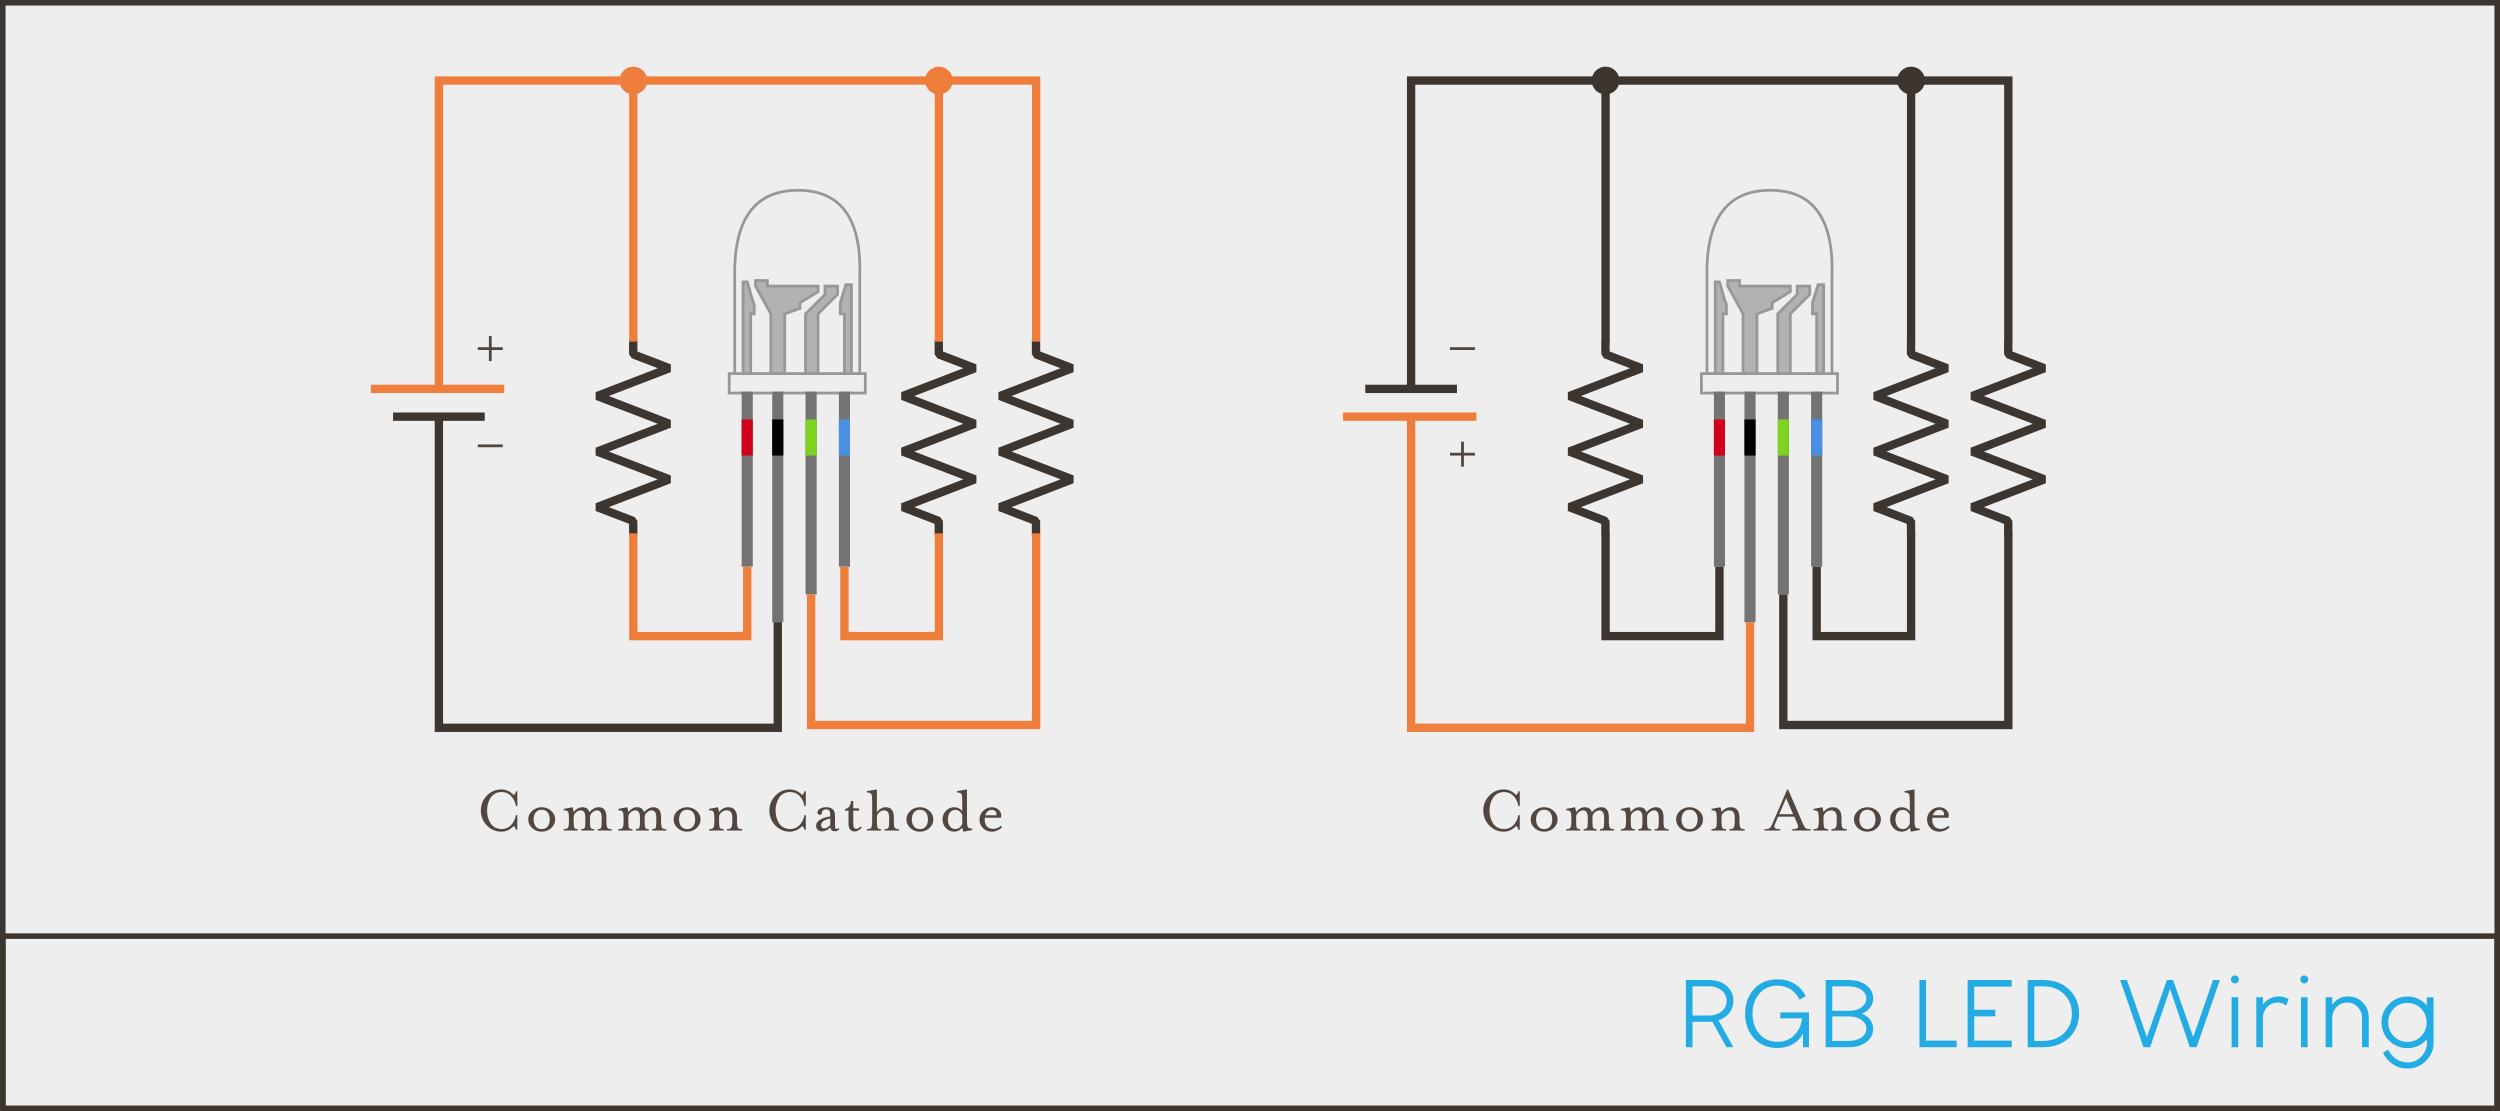 <?xml version="1.0" encoding="UTF-8"?>
<svg width="900px" height="400px" viewBox="0 0 900 400" version="1.1" xmlns="http://www.w3.org/2000/svg" xmlns:xlink="http://www.w3.org/1999/xlink">
    <rect x="0" y="0" width="900" height="400" fill="#808080" stroke="none"/>
    <!-- Generator: Sketch 52.5 (67469) - http://www.bohemiancoding.com/sketch -->
    <title>RGB_LED_Wiring</title>
    <desc>Created with Sketch.</desc>
    <g id="RGB_LED_Wiring" stroke="none" stroke-width="1" fill="none" fill-rule="evenodd">
        <rect id="Rectangle" stroke="#3D3530" stroke-width="2" fill="#EEEEEE" x="1" y="1" width="898" height="428"></rect>
        <g id="Common_Anode" transform="translate(485, 24)">
            <g id="RGB-LED" transform="translate(127, 44)">
                <path d="M2.5,67 L2.5,32.424 C1.961,11.141 9.556,0.5 25.287,0.5 C41.018,0.5 48.422,11.141 47.5,32.424 L47.5,67 L2.5,67 Z" id="Path" stroke="#979797" fill="#EEEEEE"></path>
                <g id="Internals" transform="translate(5, 33)" fill="#B2B2B2" stroke="#979797">
                    <path d="M0.5,34 L0.5,0.5 C1.167,0.5 1.667,0.5 2,0.5 C3.109,3.984 3.911,7.617 4.5,8.5 C4.5,9.5 4.5,10.667 4.5,12 L3.25,12 L3.25,34 L0.5,34 Z" id="Path-2"></path>
                    <polygon id="Path-3" points="10.5 34 10.5 12 5 2 5 -1.0658141e-14 9.25 -1.0658141e-14 9.25 2 27.5 2 27.5 4 21 8 21 10 15.5 12 15.5 34"></polygon>
                    <polygon id="Path-4" points="23 34 23 12 30 5 30 2 34.5 2 34.5 5 27.5 12 27.5 34"></polygon>
                    <polygon id="Path-5" points="39.5 34 39.5 1.5 37.5 1.5 35.5 8 35.5 12 37 12 37 34"></polygon>
                </g>
                <rect id="Rectangle" stroke="#979797" fill="#EEEEEE" x="0.5" y="66.5" width="49" height="7"></rect>
                <g id="R-Leg" transform="translate(5, 73)">
                    <rect id="Rectangle" fill="#737373" x="0" y="0" width="4" height="63"></rect>
                    <rect id="Rectangle-Copy-4" fill="#D0021B" x="0" y="10" width="4" height="13"></rect>
                </g>
                <g id="CMN-Leg" transform="translate(16, 73)">
                    <rect id="Rectangle-Copy" fill="#737373" x="0" y="0" width="4" height="83"></rect>
                    <rect id="Rectangle-Copy-5" fill="#000000" x="0" y="10" width="4" height="13"></rect>
                </g>
                <g id="G-Leg" transform="translate(28, 73)">
                    <rect id="Rectangle-Copy-2" fill="#737373" x="0" y="0" width="4" height="73"></rect>
                    <rect id="Rectangle-Copy-6" fill="#7ED321" x="0" y="10" width="4" height="13"></rect>
                </g>
                <g id="B-Leg" transform="translate(40, 73)">
                    <rect id="Rectangle-Copy-3" fill="#737373" x="0" y="0" width="4" height="63"></rect>
                    <rect id="Rectangle-Copy-7" fill="#4A90E2" x="0" y="10" width="4" height="13"></rect>
                </g>
            </g>
            <path d="M62.116,274.736 L61.636,274.736 C61.508,274.112 61.236,273.656 60.82,273.368 C59.508,274.728 58.02,275.408 56.356,275.408 C54.324,275.408 52.588,274.664 51.148,273.176 C49.708,271.688 48.988,269.896 48.988,267.8 C48.988,265.704 49.708,263.912 51.148,262.424 C52.588,260.936 54.324,260.192 56.356,260.192 C58.052,260.192 59.54,260.872 60.82,262.232 C61.252,261.896 61.524,261.44 61.636,260.864 L62.116,260.864 L62.116,266.144 L61.636,266.144 C61.3,264.56 60.68,263.328 59.776,262.448 C58.872,261.568 57.764,261.128 56.452,261.128 C55.54,261.128 54.732,261.332 54.028,261.74 C53.324,262.148 52.776,262.688 52.384,263.36 C51.992,264.032 51.7,264.744 51.508,265.496 C51.316,266.248 51.22,267.016 51.22,267.8 C51.22,268.584 51.316,269.352 51.508,270.104 C51.7,270.856 51.992,271.564 52.384,272.228 C52.776,272.892 53.324,273.428 54.028,273.836 C54.732,274.244 55.54,274.448 56.452,274.448 C57.764,274.448 58.872,274.004 59.776,273.116 C60.68,272.228 61.3,271.008 61.636,269.456 L62.116,269.456 L62.116,274.736 Z M74.3,267.896 C75.26,268.744 75.74,269.776 75.74,270.992 C75.74,272.208 75.264,273.248 74.312,274.112 C73.36,274.976 72.22,275.408 70.892,275.408 C69.564,275.408 68.424,274.976 67.472,274.112 C66.52,273.248 66.044,272.208 66.044,270.992 C66.044,269.776 66.52,268.74 67.472,267.884 C68.424,267.028 69.564,266.6 70.892,266.6 C72.22,266.6 73.356,267.032 74.3,267.896 Z M73.052,273.512 C73.548,272.856 73.796,272.016 73.796,270.992 C73.796,269.968 73.548,269.132 73.052,268.484 C72.556,267.836 71.836,267.512 70.892,267.512 C69.948,267.512 69.228,267.84 68.732,268.496 C68.236,269.152 67.988,269.984 67.988,270.992 C67.988,272 68.236,272.832 68.732,273.488 C69.228,274.144 69.948,274.472 70.892,274.472 C71.836,274.472 72.556,274.152 73.052,273.512 Z M88.284,270.128 L88.284,271.688 C88.284,272.952 88.368,273.736 88.536,274.04 C88.704,274.344 89.124,274.496 89.796,274.496 L89.796,275 L85.092,275 L85.092,274.496 C85.764,274.496 86.184,274.344 86.352,274.04 C86.52,273.736 86.604,272.952 86.604,271.688 L86.604,270.296 C86.604,268.584 86.028,267.728 84.876,267.728 C84.38,267.728 83.844,267.96 83.268,268.424 C82.692,268.888 82.404,269.456 82.404,270.128 L82.404,271.688 C82.404,272.936 82.488,273.716 82.656,274.028 C82.824,274.34 83.236,274.496 83.892,274.496 L83.892,275 L78.804,275 L78.804,274.496 C79.604,274.496 80.12,274.328 80.352,273.992 C80.584,273.656 80.7,272.888 80.7,271.688 L80.7,270.488 C80.7,269.304 80.584,268.544 80.352,268.208 C80.12,267.872 79.604,267.704 78.804,267.704 L78.804,267.2 L81.996,266.6 C82.14,266.904 82.276,267.48 82.404,268.328 C83.316,267.176 84.356,266.6 85.524,266.6 C86.852,266.6 87.7,267.2 88.068,268.4 C88.388,267.952 88.864,267.54 89.496,267.164 C90.128,266.788 90.772,266.6 91.428,266.6 C93.268,266.6 94.188,267.792 94.188,270.176 L94.188,271.688 C94.188,272.888 94.304,273.656 94.536,273.992 C94.768,274.328 95.284,274.496 96.084,274.496 L96.084,275 L90.996,275 L90.996,274.496 C91.668,274.496 92.084,274.344 92.244,274.04 C92.404,273.736 92.484,272.952 92.484,271.688 L92.484,270.296 C92.484,268.584 91.916,267.728 90.78,267.728 C90.284,267.728 89.744,267.96 89.16,268.424 C88.576,268.888 88.284,269.456 88.284,270.128 Z M107.956,270.128 L107.956,271.688 C107.956,272.952 108.04,273.736 108.208,274.04 C108.376,274.344 108.796,274.496 109.468,274.496 L109.468,275 L104.764,275 L104.764,274.496 C105.436,274.496 105.856,274.344 106.024,274.04 C106.192,273.736 106.276,272.952 106.276,271.688 L106.276,270.296 C106.276,268.584 105.7,267.728 104.548,267.728 C104.052,267.728 103.516,267.96 102.94,268.424 C102.364,268.888 102.076,269.456 102.076,270.128 L102.076,271.688 C102.076,272.936 102.16,273.716 102.328,274.028 C102.496,274.34 102.908,274.496 103.564,274.496 L103.564,275 L98.476,275 L98.476,274.496 C99.276,274.496 99.792,274.328 100.024,273.992 C100.256,273.656 100.372,272.888 100.372,271.688 L100.372,270.488 C100.372,269.304 100.256,268.544 100.024,268.208 C99.792,267.872 99.276,267.704 98.476,267.704 L98.476,267.2 L101.668,266.6 C101.812,266.904 101.948,267.48 102.076,268.328 C102.988,267.176 104.028,266.6 105.196,266.6 C106.524,266.6 107.372,267.2 107.74,268.4 C108.06,267.952 108.536,267.54 109.168,267.164 C109.8,266.788 110.444,266.6 111.1,266.6 C112.94,266.6 113.86,267.792 113.86,270.176 L113.86,271.688 C113.86,272.888 113.976,273.656 114.208,273.992 C114.44,274.328 114.956,274.496 115.756,274.496 L115.756,275 L110.668,275 L110.668,274.496 C111.34,274.496 111.756,274.344 111.916,274.04 C112.076,273.736 112.156,272.952 112.156,271.688 L112.156,270.296 C112.156,268.584 111.588,267.728 110.452,267.728 C109.956,267.728 109.416,267.96 108.832,268.424 C108.248,268.888 107.956,269.456 107.956,270.128 Z M126.644,267.896 C127.604,268.744 128.084,269.776 128.084,270.992 C128.084,272.208 127.608,273.248 126.656,274.112 C125.704,274.976 124.564,275.408 123.236,275.408 C121.908,275.408 120.768,274.976 119.816,274.112 C118.864,273.248 118.388,272.208 118.388,270.992 C118.388,269.776 118.864,268.74 119.816,267.884 C120.768,267.028 121.908,266.6 123.236,266.6 C124.564,266.6 125.7,267.032 126.644,267.896 Z M125.396,273.512 C125.892,272.856 126.14,272.016 126.14,270.992 C126.14,269.968 125.892,269.132 125.396,268.484 C124.9,267.836 124.18,267.512 123.236,267.512 C122.292,267.512 121.572,267.84 121.076,268.496 C120.58,269.152 120.332,269.984 120.332,270.992 C120.332,272 120.58,272.832 121.076,273.488 C121.572,274.144 122.292,274.472 123.236,274.472 C124.18,274.472 124.9,274.152 125.396,273.512 Z M134.748,268.328 C135.66,267.176 136.772,266.6 138.084,266.6 C139.124,266.6 139.904,266.928 140.424,267.584 C140.944,268.24 141.204,269.104 141.204,270.176 L141.204,271.688 C141.204,272.888 141.32,273.656 141.552,273.992 C141.784,274.328 142.3,274.496 143.1,274.496 L143.1,275 L137.604,275 L137.604,274.496 C138.388,274.496 138.9,274.324 139.14,273.98 C139.38,273.636 139.5,272.872 139.5,271.688 L139.5,270.296 C139.5,268.584 138.836,267.728 137.508,267.728 C136.82,267.728 136.188,267.968 135.612,268.448 C135.036,268.928 134.748,269.488 134.748,270.128 L134.748,271.688 C134.748,272.92 134.844,273.696 135.036,274.016 C135.228,274.336 135.692,274.496 136.428,274.496 L136.428,275 L131.148,275 L131.148,274.496 C131.948,274.496 132.464,274.328 132.696,273.992 C132.928,273.656 133.044,272.888 133.044,271.688 L133.044,270.488 C133.044,269.304 132.928,268.544 132.696,268.208 C132.464,267.872 131.948,267.704 131.148,267.704 L131.148,267.2 L134.34,266.6 C134.484,266.904 134.62,267.48 134.748,268.328 Z M155.132,270.008 L153.98,272.672 C153.676,273.328 153.664,273.796 153.944,274.076 C154.224,274.356 154.86,274.496 155.852,274.496 L155.852,275 L150.236,275 L150.236,274.496 C150.748,274.496 151.144,274.476 151.424,274.436 C151.704,274.396 151.952,274.268 152.168,274.052 C152.384,273.836 152.536,273.64 152.624,273.464 C152.712,273.288 152.876,272.936 153.116,272.408 L158.396,260.192 L158.708,260.192 L164.012,272.408 C164.252,272.936 164.416,273.288 164.504,273.464 C164.592,273.64 164.744,273.836 164.96,274.052 C165.176,274.268 165.42,274.396 165.692,274.436 C165.964,274.476 166.356,274.496 166.868,274.496 L166.868,275 L160.22,275 L160.22,274.496 C161.212,274.496 161.844,274.356 162.116,274.076 C162.388,273.796 162.38,273.328 162.092,272.672 L160.94,270.008 L155.132,270.008 Z M160.532,269.12 L158.012,263.336 L155.516,269.12 L160.532,269.12 Z M171.468,268.328 C172.38,267.176 173.492,266.6 174.804,266.6 C175.844,266.6 176.624,266.928 177.144,267.584 C177.664,268.24 177.924,269.104 177.924,270.176 L177.924,271.688 C177.924,272.888 178.04,273.656 178.272,273.992 C178.504,274.328 179.02,274.496 179.82,274.496 L179.82,275 L174.324,275 L174.324,274.496 C175.108,274.496 175.62,274.324 175.86,273.98 C176.1,273.636 176.22,272.872 176.22,271.688 L176.22,270.296 C176.22,268.584 175.556,267.728 174.228,267.728 C173.54,267.728 172.908,267.968 172.332,268.448 C171.756,268.928 171.468,269.488 171.468,270.128 L171.468,271.688 C171.468,272.92 171.564,273.696 171.756,274.016 C171.948,274.336 172.412,274.496 173.148,274.496 L173.148,275 L167.868,275 L167.868,274.496 C168.668,274.496 169.184,274.328 169.416,273.992 C169.648,273.656 169.764,272.888 169.764,271.688 L169.764,270.488 C169.764,269.304 169.648,268.544 169.416,268.208 C169.184,267.872 168.668,267.704 167.868,267.704 L167.868,267.2 L171.06,266.6 C171.204,266.904 171.34,267.48 171.468,268.328 Z M190.684,267.896 C191.644,268.744 192.124,269.776 192.124,270.992 C192.124,272.208 191.648,273.248 190.696,274.112 C189.744,274.976 188.604,275.408 187.276,275.408 C185.948,275.408 184.808,274.976 183.856,274.112 C182.904,273.248 182.428,272.208 182.428,270.992 C182.428,269.776 182.904,268.74 183.856,267.884 C184.808,267.028 185.948,266.6 187.276,266.6 C188.604,266.6 189.74,267.032 190.684,267.896 Z M189.436,273.512 C189.932,272.856 190.18,272.016 190.18,270.992 C190.18,269.968 189.932,269.132 189.436,268.484 C188.94,267.836 188.22,267.512 187.276,267.512 C186.332,267.512 185.612,267.84 185.116,268.496 C184.62,269.152 184.372,269.984 184.372,270.992 C184.372,272 184.62,272.832 185.116,273.488 C185.612,274.144 186.332,274.472 187.276,274.472 C188.22,274.472 188.94,274.152 189.436,273.512 Z M202.532,272.552 L202.532,269.456 C202.308,268.88 201.98,268.42 201.548,268.076 C201.116,267.732 200.636,267.56 200.108,267.56 C199.212,267.56 198.532,267.88 198.068,268.52 C197.604,269.16 197.372,269.984 197.372,270.992 C197.372,272.016 197.604,272.848 198.068,273.488 C198.532,274.128 199.212,274.448 200.108,274.448 C200.636,274.448 201.116,274.276 201.548,273.932 C201.98,273.588 202.308,273.128 202.532,272.552 Z M202.532,268.016 L202.532,264.104 C202.532,262.904 202.416,262.136 202.184,261.8 C201.952,261.464 201.436,261.296 200.636,261.296 L200.636,260.792 L204.236,260.192 L204.236,271.496 C204.236,272.696 204.352,273.464 204.584,273.8 C204.816,274.136 205.332,274.304 206.132,274.304 L206.132,274.808 L202.94,275.408 C202.828,275.168 202.7,274.68 202.556,273.944 C201.772,274.92 200.788,275.408 199.604,275.408 C198.468,275.408 197.488,274.976 196.664,274.112 C195.84,273.248 195.428,272.208 195.428,270.992 C195.428,269.776 195.84,268.74 196.664,267.884 C197.488,267.028 198.468,266.6 199.604,266.6 C200.788,266.6 201.764,267.072 202.532,268.016 Z M210.804,269.504 L214.788,269.504 C214.948,269.056 214.88,268.62 214.584,268.196 C214.288,267.772 213.78,267.56 213.06,267.56 C212.548,267.56 212.088,267.736 211.68,268.088 C211.272,268.44 210.98,268.912 210.804,269.504 Z M210.66,270.392 C210.516,271.576 210.704,272.54 211.224,273.284 C211.744,274.028 212.596,274.4 213.78,274.4 C214.18,274.4 214.636,274.296 215.148,274.088 C215.66,273.88 216.084,273.616 216.42,273.296 L216.852,273.824 C216.42,274.288 215.868,274.668 215.196,274.964 C214.524,275.26 213.852,275.408 213.18,275.408 C211.884,275.408 210.82,274.98 209.988,274.124 C209.156,273.268 208.74,272.224 208.74,270.992 C208.74,269.76 209.192,268.72 210.096,267.872 C211,267.024 212.028,266.6 213.18,266.6 C214.268,266.6 215.156,266.98 215.844,267.74 C216.532,268.5 216.732,269.384 216.444,270.392 L210.66,270.392 Z" id="Common-Anode-Copy" fill="#524740"></path>
            <g id="Circuit">
                <polyline id="Path-6" stroke="#EF7D3B" stroke-width="3" points="23 127 23 238 145 238 145 200"></polyline>
                <polyline id="Resistor-Copy-3" stroke="#3D3530" stroke-width="3" stroke-linejoin="bevel" transform="translate(202.965, 133.563) rotate(-270) translate(-202.965, -133.563) " points="167.965 133.563 172.965 133.563 177.965 120.563 187.965 146.563 197.965 120.563 207.965 146.563 217.965 120.563 227.965 146.563 232.965 133.563 237.965 133.563"></polyline>
                <polyline id="Resistor-Copy-4" stroke="#3D3530" stroke-width="3" stroke-linejoin="bevel" transform="translate(92.965, 133.563) rotate(-270) translate(-92.965, -133.563) " points="57.965 133.563 62.965 133.563 67.965 120.563 77.965 146.563 87.965 120.563 97.965 146.563 107.965 120.563 117.965 146.563 122.965 133.563 127.965 133.563"></polyline>
                <polyline id="Resistor-Copy-5" stroke="#3D3530" stroke-width="3" stroke-linejoin="bevel" transform="translate(237.965, 133.563) rotate(-270) translate(-237.965, -133.563) " points="202.965 133.563 207.965 133.563 212.965 120.563 222.965 146.563 232.965 120.563 242.965 146.563 252.965 120.563 262.965 146.563 267.965 133.563 272.965 133.563"></polyline>
                <polyline id="Path-7" stroke="#3D3530" stroke-width="3" points="23 115.231 23 5 238 5 238 99"></polyline>
                <path d="M93,99 L93,6" id="Path-8" stroke="#3D3530" stroke-width="3"></path>
                <path d="M203,99 L203,6" id="Path-9" stroke="#3D3530" stroke-width="3"></path>
                <polyline id="Path-10" stroke="#3D3530" stroke-width="3" points="203 168 203 205 169 205 169 180"></polyline>
                <polyline id="Path-11" stroke="#3D3530" stroke-width="3" points="238 168 238 237 157 237 157 190"></polyline>
                <polyline id="Path-12" stroke="#3D3530" stroke-width="3" points="93 168 93 205 134 205 134 180"></polyline>
                <circle id="Oval-2-Copy-4" fill="#3D3530" cx="93" cy="5" r="5"></circle>
                <circle id="Oval-2-Copy-5" fill="#3D3530" cx="203" cy="5" r="5"></circle>
                <g id="Voltage-Source" transform="translate(0, 101)">
                    <path d="M8,15 L38,15" id="Line-Copy-3" stroke="#3D3530" stroke-width="3" stroke-linecap="square"></path>
                    <path d="M0,25 L45,25" id="Line-Copy" stroke="#EF7D3B" stroke-width="3" stroke-linecap="square"></path>
                    <rect id="Combined-Shape" fill="#524740" x="37" y="0" width="9" height="1"></rect>
                    <path d="M41,38 L41,34 L42,34 L42,38 L46,38 L46,39 L42,39 L42,43 L41,43 L41,39 L37,39 L37,38 L41,38 Z" id="Combined-Shape" fill="#524740"></path>
                </g>
            </g>
        </g>
        <g id="Common_Cathode" transform="translate(135, 24)">
            <g id="RGB-LED" transform="translate(127, 44)">
                <path d="M2.5,67 L2.5,32.424 C1.961,11.141 9.556,0.5 25.287,0.5 C41.018,0.5 48.422,11.141 47.5,32.424 L47.5,67 L2.5,67 Z" id="Path" stroke="#979797" fill="#EEEEEE"></path>
                <g id="Internals" transform="translate(5, 33)" fill="#B2B2B2" stroke="#979797">
                    <path d="M0.5,34 L0.5,0.5 C1.167,0.5 1.667,0.5 2,0.5 C3.109,3.984 3.911,7.617 4.5,8.5 C4.5,9.5 4.5,10.667 4.5,12 L3.25,12 L3.25,34 L0.5,34 Z" id="Path-2"></path>
                    <polygon id="Path-3" points="10.5 34 10.5 12 5 2 5 -1.0658141e-14 9.25 -1.0658141e-14 9.25 2 27.5 2 27.5 4 21 8 21 10 15.5 12 15.5 34"></polygon>
                    <polygon id="Path-4" points="23 34 23 12 30 5 30 2 34.5 2 34.5 5 27.5 12 27.5 34"></polygon>
                    <polygon id="Path-5" points="39.5 34 39.5 1.5 37.5 1.5 35.5 8 35.5 12 37 12 37 34"></polygon>
                </g>
                <rect id="Rectangle" stroke="#979797" fill="#EEEEEE" x="0.5" y="66.5" width="49" height="7"></rect>
                <g id="R-Leg" transform="translate(5, 73)">
                    <rect id="Rectangle" fill="#737373" x="0" y="0" width="4" height="63"></rect>
                    <rect id="Rectangle-Copy-4" fill="#D0021B" x="0" y="10" width="4" height="13"></rect>
                </g>
                <g id="CMN-Leg" transform="translate(16, 73)">
                    <rect id="Rectangle-Copy" fill="#737373" x="0" y="0" width="4" height="83"></rect>
                    <rect id="Rectangle-Copy-5" fill="#000000" x="0" y="10" width="4" height="13"></rect>
                </g>
                <g id="G-Leg" transform="translate(28, 73)">
                    <rect id="Rectangle-Copy-2" fill="#737373" x="0" y="0" width="4" height="73"></rect>
                    <rect id="Rectangle-Copy-6" fill="#7ED321" x="0" y="10" width="4" height="13"></rect>
                </g>
                <g id="B-Leg" transform="translate(40, 73)">
                    <rect id="Rectangle-Copy-3" fill="#737373" x="0" y="0" width="4" height="63"></rect>
                    <rect id="Rectangle-Copy-7" fill="#4A90E2" x="0" y="10" width="4" height="13"></rect>
                </g>
            </g>
            <path d="M51.236,274.736 L50.756,274.736 C50.628,274.112 50.356,273.656 49.94,273.368 C48.628,274.728 47.14,275.408 45.476,275.408 C43.444,275.408 41.708,274.664 40.268,273.176 C38.828,271.688 38.108,269.896 38.108,267.8 C38.108,265.704 38.828,263.912 40.268,262.424 C41.708,260.936 43.444,260.192 45.476,260.192 C47.172,260.192 48.66,260.872 49.94,262.232 C50.372,261.896 50.644,261.44 50.756,260.864 L51.236,260.864 L51.236,266.144 L50.756,266.144 C50.42,264.56 49.8,263.328 48.896,262.448 C47.992,261.568 46.884,261.128 45.572,261.128 C44.66,261.128 43.852,261.332 43.148,261.74 C42.444,262.148 41.896,262.688 41.504,263.36 C41.112,264.032 40.82,264.744 40.628,265.496 C40.436,266.248 40.34,267.016 40.34,267.8 C40.34,268.584 40.436,269.352 40.628,270.104 C40.82,270.856 41.112,271.564 41.504,272.228 C41.896,272.892 42.444,273.428 43.148,273.836 C43.852,274.244 44.66,274.448 45.572,274.448 C46.884,274.448 47.992,274.004 48.896,273.116 C49.8,272.228 50.42,271.008 50.756,269.456 L51.236,269.456 L51.236,274.736 Z M63.42,267.896 C64.38,268.744 64.86,269.776 64.86,270.992 C64.86,272.208 64.384,273.248 63.432,274.112 C62.48,274.976 61.34,275.408 60.012,275.408 C58.684,275.408 57.544,274.976 56.592,274.112 C55.64,273.248 55.164,272.208 55.164,270.992 C55.164,269.776 55.64,268.74 56.592,267.884 C57.544,267.028 58.684,266.6 60.012,266.6 C61.34,266.6 62.476,267.032 63.42,267.896 Z M62.172,273.512 C62.668,272.856 62.916,272.016 62.916,270.992 C62.916,269.968 62.668,269.132 62.172,268.484 C61.676,267.836 60.956,267.512 60.012,267.512 C59.068,267.512 58.348,267.84 57.852,268.496 C57.356,269.152 57.108,269.984 57.108,270.992 C57.108,272 57.356,272.832 57.852,273.488 C58.348,274.144 59.068,274.472 60.012,274.472 C60.956,274.472 61.676,274.152 62.172,273.512 Z M77.404,270.128 L77.404,271.688 C77.404,272.952 77.488,273.736 77.656,274.04 C77.824,274.344 78.244,274.496 78.916,274.496 L78.916,275 L74.212,275 L74.212,274.496 C74.884,274.496 75.304,274.344 75.472,274.04 C75.64,273.736 75.724,272.952 75.724,271.688 L75.724,270.296 C75.724,268.584 75.148,267.728 73.996,267.728 C73.5,267.728 72.964,267.96 72.388,268.424 C71.812,268.888 71.524,269.456 71.524,270.128 L71.524,271.688 C71.524,272.936 71.608,273.716 71.776,274.028 C71.944,274.34 72.356,274.496 73.012,274.496 L73.012,275 L67.924,275 L67.924,274.496 C68.724,274.496 69.24,274.328 69.472,273.992 C69.704,273.656 69.82,272.888 69.82,271.688 L69.82,270.488 C69.82,269.304 69.704,268.544 69.472,268.208 C69.24,267.872 68.724,267.704 67.924,267.704 L67.924,267.2 L71.116,266.6 C71.26,266.904 71.396,267.48 71.524,268.328 C72.436,267.176 73.476,266.6 74.644,266.6 C75.972,266.6 76.82,267.2 77.188,268.4 C77.508,267.952 77.984,267.54 78.616,267.164 C79.248,266.788 79.892,266.6 80.548,266.6 C82.388,266.6 83.308,267.792 83.308,270.176 L83.308,271.688 C83.308,272.888 83.424,273.656 83.656,273.992 C83.888,274.328 84.404,274.496 85.204,274.496 L85.204,275 L80.116,275 L80.116,274.496 C80.788,274.496 81.204,274.344 81.364,274.04 C81.524,273.736 81.604,272.952 81.604,271.688 L81.604,270.296 C81.604,268.584 81.036,267.728 79.9,267.728 C79.404,267.728 78.864,267.96 78.28,268.424 C77.696,268.888 77.404,269.456 77.404,270.128 Z M97.076,270.128 L97.076,271.688 C97.076,272.952 97.16,273.736 97.328,274.04 C97.496,274.344 97.916,274.496 98.588,274.496 L98.588,275 L93.884,275 L93.884,274.496 C94.556,274.496 94.976,274.344 95.144,274.04 C95.312,273.736 95.396,272.952 95.396,271.688 L95.396,270.296 C95.396,268.584 94.82,267.728 93.668,267.728 C93.172,267.728 92.636,267.96 92.06,268.424 C91.484,268.888 91.196,269.456 91.196,270.128 L91.196,271.688 C91.196,272.936 91.28,273.716 91.448,274.028 C91.616,274.34 92.028,274.496 92.684,274.496 L92.684,275 L87.596,275 L87.596,274.496 C88.396,274.496 88.912,274.328 89.144,273.992 C89.376,273.656 89.492,272.888 89.492,271.688 L89.492,270.488 C89.492,269.304 89.376,268.544 89.144,268.208 C88.912,267.872 88.396,267.704 87.596,267.704 L87.596,267.2 L90.788,266.6 C90.932,266.904 91.068,267.48 91.196,268.328 C92.108,267.176 93.148,266.6 94.316,266.6 C95.644,266.6 96.492,267.2 96.86,268.4 C97.18,267.952 97.656,267.54 98.288,267.164 C98.92,266.788 99.564,266.6 100.22,266.6 C102.06,266.6 102.98,267.792 102.98,270.176 L102.98,271.688 C102.98,272.888 103.096,273.656 103.328,273.992 C103.56,274.328 104.076,274.496 104.876,274.496 L104.876,275 L99.788,275 L99.788,274.496 C100.46,274.496 100.876,274.344 101.036,274.04 C101.196,273.736 101.276,272.952 101.276,271.688 L101.276,270.296 C101.276,268.584 100.708,267.728 99.572,267.728 C99.076,267.728 98.536,267.96 97.952,268.424 C97.368,268.888 97.076,269.456 97.076,270.128 Z M115.764,267.896 C116.724,268.744 117.204,269.776 117.204,270.992 C117.204,272.208 116.728,273.248 115.776,274.112 C114.824,274.976 113.684,275.408 112.356,275.408 C111.028,275.408 109.888,274.976 108.936,274.112 C107.984,273.248 107.508,272.208 107.508,270.992 C107.508,269.776 107.984,268.74 108.936,267.884 C109.888,267.028 111.028,266.6 112.356,266.6 C113.684,266.6 114.82,267.032 115.764,267.896 Z M114.516,273.512 C115.012,272.856 115.26,272.016 115.26,270.992 C115.26,269.968 115.012,269.132 114.516,268.484 C114.02,267.836 113.3,267.512 112.356,267.512 C111.412,267.512 110.692,267.84 110.196,268.496 C109.7,269.152 109.452,269.984 109.452,270.992 C109.452,272 109.7,272.832 110.196,273.488 C110.692,274.144 111.412,274.472 112.356,274.472 C113.3,274.472 114.02,274.152 114.516,273.512 Z M123.868,268.328 C124.78,267.176 125.892,266.6 127.204,266.6 C128.244,266.6 129.024,266.928 129.544,267.584 C130.064,268.24 130.324,269.104 130.324,270.176 L130.324,271.688 C130.324,272.888 130.44,273.656 130.672,273.992 C130.904,274.328 131.42,274.496 132.22,274.496 L132.22,275 L126.724,275 L126.724,274.496 C127.508,274.496 128.02,274.324 128.26,273.98 C128.5,273.636 128.62,272.872 128.62,271.688 L128.62,270.296 C128.62,268.584 127.956,267.728 126.628,267.728 C125.94,267.728 125.308,267.968 124.732,268.448 C124.156,268.928 123.868,269.488 123.868,270.128 L123.868,271.688 C123.868,272.92 123.964,273.696 124.156,274.016 C124.348,274.336 124.812,274.496 125.548,274.496 L125.548,275 L120.268,275 L120.268,274.496 C121.068,274.496 121.584,274.328 121.816,273.992 C122.048,273.656 122.164,272.888 122.164,271.688 L122.164,270.488 C122.164,269.304 122.048,268.544 121.816,268.208 C121.584,267.872 121.068,267.704 120.268,267.704 L120.268,267.2 L123.46,266.6 C123.604,266.904 123.74,267.48 123.868,268.328 Z M155.1,274.736 L154.62,274.736 C154.492,274.112 154.22,273.656 153.804,273.368 C152.492,274.728 151.004,275.408 149.34,275.408 C147.308,275.408 145.572,274.664 144.132,273.176 C142.692,271.688 141.972,269.896 141.972,267.8 C141.972,265.704 142.692,263.912 144.132,262.424 C145.572,260.936 147.308,260.192 149.34,260.192 C151.036,260.192 152.524,260.872 153.804,262.232 C154.236,261.896 154.508,261.44 154.62,260.864 L155.1,260.864 L155.1,266.144 L154.62,266.144 C154.284,264.56 153.664,263.328 152.76,262.448 C151.856,261.568 150.748,261.128 149.436,261.128 C148.524,261.128 147.716,261.332 147.012,261.74 C146.308,262.148 145.76,262.688 145.368,263.36 C144.976,264.032 144.684,264.744 144.492,265.496 C144.3,266.248 144.204,267.016 144.204,267.8 C144.204,268.584 144.3,269.352 144.492,270.104 C144.684,270.856 144.976,271.564 145.368,272.228 C145.76,272.892 146.308,273.428 147.012,273.836 C147.716,274.244 148.524,274.448 149.436,274.448 C150.748,274.448 151.856,274.004 152.76,273.116 C153.664,272.228 154.284,271.008 154.62,269.456 L155.1,269.456 L155.1,274.736 Z M167.164,274.52 C166.7,275.016 166.172,275.264 165.58,275.264 C164.62,275.264 164.076,274.8 163.948,273.872 C162.876,274.832 161.876,275.312 160.948,275.312 C160.34,275.312 159.828,275.132 159.412,274.772 C158.996,274.412 158.788,273.92 158.788,273.296 C158.788,271.616 160.492,270.48 163.9,269.888 C163.9,268.944 163.796,268.288 163.588,267.92 C163.38,267.552 162.948,267.368 162.292,267.368 C161.972,267.368 161.664,267.472 161.368,267.68 C161.072,267.888 160.924,268.168 160.924,268.52 C160.924,268.76 160.844,268.96 160.684,269.12 C160.524,269.28 160.332,269.36 160.108,269.36 C159.868,269.36 159.668,269.28 159.508,269.12 C159.348,268.96 159.268,268.76 159.268,268.52 C159.268,267.96 159.576,267.5 160.192,267.14 C160.808,266.78 161.516,266.6 162.316,266.6 C163.484,266.6 164.324,266.856 164.836,267.368 C165.348,267.88 165.604,268.712 165.604,269.864 L165.604,273.488 C165.604,274.112 165.788,274.424 166.156,274.424 C166.364,274.424 166.588,274.304 166.828,274.064 L167.164,274.52 Z M163.9,273.08 L163.9,270.632 C161.692,271.144 160.588,271.936 160.588,273.008 C160.588,273.376 160.696,273.672 160.912,273.896 C161.128,274.12 161.396,274.232 161.716,274.232 C162.308,274.232 163.036,273.848 163.9,273.08 Z M170.468,267.848 L169.22,267.848 L169.22,267.272 C169.908,267.128 170.412,266.816 170.732,266.336 C171.052,265.856 171.26,265.2 171.356,264.368 L172.172,264.368 L172.172,267.008 L174.26,267.008 L174.26,267.848 L172.172,267.848 L172.172,272.648 C172.172,273.8 172.532,274.376 173.252,274.376 C173.716,274.376 174.236,274.104 174.812,273.56 L175.22,273.968 C174.884,274.368 174.48,274.696 174.008,274.952 C173.536,275.208 173.1,275.336 172.7,275.336 C172.012,275.336 171.468,275.112 171.068,274.664 C170.668,274.216 170.468,273.544 170.468,272.648 L170.468,267.848 Z M188.7,275 L183.396,275 L183.396,274.496 C184.148,274.496 184.62,274.336 184.812,274.016 C185.004,273.696 185.1,272.92 185.1,271.688 L185.1,270.296 C185.1,268.584 184.492,267.728 183.276,267.728 C182.636,267.728 182.044,267.964 181.5,268.436 C180.956,268.908 180.684,269.472 180.684,270.128 L180.684,271.688 C180.684,272.936 180.772,273.716 180.948,274.028 C181.124,274.34 181.54,274.496 182.196,274.496 L182.196,275 L177.084,275 L177.084,274.496 C177.884,274.496 178.4,274.328 178.632,273.992 C178.864,273.656 178.98,272.888 178.98,271.688 L178.98,264.104 C178.98,262.904 178.864,262.136 178.632,261.8 C178.4,261.464 177.884,261.296 177.084,261.296 L177.084,260.792 L180.684,260.192 L180.684,268.328 C181.628,267.176 182.676,266.6 183.828,266.6 C185.796,266.6 186.78,267.792 186.78,270.176 L186.78,271.688 C186.78,272.888 186.896,273.656 187.128,273.992 C187.36,274.328 187.884,274.496 188.7,274.496 L188.7,275 Z M199.564,267.896 C200.524,268.744 201.004,269.776 201.004,270.992 C201.004,272.208 200.528,273.248 199.576,274.112 C198.624,274.976 197.484,275.408 196.156,275.408 C194.828,275.408 193.688,274.976 192.736,274.112 C191.784,273.248 191.308,272.208 191.308,270.992 C191.308,269.776 191.784,268.74 192.736,267.884 C193.688,267.028 194.828,266.6 196.156,266.6 C197.484,266.6 198.62,267.032 199.564,267.896 Z M198.316,273.512 C198.812,272.856 199.06,272.016 199.06,270.992 C199.06,269.968 198.812,269.132 198.316,268.484 C197.82,267.836 197.1,267.512 196.156,267.512 C195.212,267.512 194.492,267.84 193.996,268.496 C193.5,269.152 193.252,269.984 193.252,270.992 C193.252,272 193.5,272.832 193.996,273.488 C194.492,274.144 195.212,274.472 196.156,274.472 C197.1,274.472 197.82,274.152 198.316,273.512 Z M211.412,272.552 L211.412,269.456 C211.188,268.88 210.86,268.42 210.428,268.076 C209.996,267.732 209.516,267.56 208.988,267.56 C208.092,267.56 207.412,267.88 206.948,268.52 C206.484,269.16 206.252,269.984 206.252,270.992 C206.252,272.016 206.484,272.848 206.948,273.488 C207.412,274.128 208.092,274.448 208.988,274.448 C209.516,274.448 209.996,274.276 210.428,273.932 C210.86,273.588 211.188,273.128 211.412,272.552 Z M211.412,268.016 L211.412,264.104 C211.412,262.904 211.296,262.136 211.064,261.8 C210.832,261.464 210.316,261.296 209.516,261.296 L209.516,260.792 L213.116,260.192 L213.116,271.496 C213.116,272.696 213.232,273.464 213.464,273.8 C213.696,274.136 214.212,274.304 215.012,274.304 L215.012,274.808 L211.82,275.408 C211.708,275.168 211.58,274.68 211.436,273.944 C210.652,274.92 209.668,275.408 208.484,275.408 C207.348,275.408 206.368,274.976 205.544,274.112 C204.72,273.248 204.308,272.208 204.308,270.992 C204.308,269.776 204.72,268.74 205.544,267.884 C206.368,267.028 207.348,266.6 208.484,266.6 C209.668,266.6 210.644,267.072 211.412,268.016 Z M219.684,269.504 L223.668,269.504 C223.828,269.056 223.76,268.62 223.464,268.196 C223.168,267.772 222.66,267.56 221.94,267.56 C221.428,267.56 220.968,267.736 220.56,268.088 C220.152,268.44 219.86,268.912 219.684,269.504 Z M219.54,270.392 C219.396,271.576 219.584,272.54 220.104,273.284 C220.624,274.028 221.476,274.4 222.66,274.4 C223.06,274.4 223.516,274.296 224.028,274.088 C224.54,273.88 224.964,273.616 225.3,273.296 L225.732,273.824 C225.3,274.288 224.748,274.668 224.076,274.964 C223.404,275.26 222.732,275.408 222.06,275.408 C220.764,275.408 219.7,274.98 218.868,274.124 C218.036,273.268 217.62,272.224 217.62,270.992 C217.62,269.76 218.072,268.72 218.976,267.872 C219.88,267.024 220.908,266.6 222.06,266.6 C223.148,266.6 224.036,266.98 224.724,267.74 C225.412,268.5 225.612,269.384 225.324,270.392 L219.54,270.392 Z" id="Common-Cathode-Copy" fill="#524740"></path>
            <g id="Circuit">
                <polyline id="Path-6" stroke="#3D3530" stroke-width="3" points="23 127 23 238 145 238 145 200"></polyline>
                <polyline id="Resistor" stroke="#3D3530" stroke-width="3" stroke-linejoin="bevel" transform="translate(202.965, 133.563) rotate(-270) translate(-202.965, -133.563) " points="167.965 133.563 172.965 133.563 177.965 120.563 187.965 146.563 197.965 120.563 207.965 146.563 217.965 120.563 227.965 146.563 232.965 133.563 237.965 133.563"></polyline>
                <polyline id="Resistor-Copy-2" stroke="#3D3530" stroke-width="3" stroke-linejoin="bevel" transform="translate(92.965, 133.563) rotate(-270) translate(-92.965, -133.563) " points="57.965 133.563 62.965 133.563 67.965 120.563 77.965 146.563 87.965 120.563 97.965 146.563 107.965 120.563 117.965 146.563 122.965 133.563 127.965 133.563"></polyline>
                <polyline id="Resistor-Copy" stroke="#3D3530" stroke-width="3" stroke-linejoin="bevel" transform="translate(237.965, 133.563) rotate(-270) translate(-237.965, -133.563) " points="202.965 133.563 207.965 133.563 212.965 120.563 222.965 146.563 232.965 120.563 242.965 146.563 252.965 120.563 262.965 146.563 267.965 133.563 272.965 133.563"></polyline>
                <polyline id="Path-7" stroke="#EF7D3B" stroke-width="3" points="23 115.231 23 5 238 5 238 99"></polyline>
                <path d="M93,99 L93,6" id="Path-8" stroke="#EF7D3B" stroke-width="3"></path>
                <path d="M203,99 L203,6" id="Path-9" stroke="#EF7D3B" stroke-width="3"></path>
                <polyline id="Path-10" stroke="#EF7D3B" stroke-width="3" points="203 168 203 205 169 205 169 180"></polyline>
                <polyline id="Path-11" stroke="#EF7D3B" stroke-width="3" points="238 168 238 237 157 237 157 190"></polyline>
                <polyline id="Path-12" stroke="#EF7D3B" stroke-width="3" points="93 168 93 205 134 205 134 180"></polyline>
                <circle id="Oval-2-Copy-2" fill="#EF7D3B" cx="93" cy="5" r="5"></circle>
                <circle id="Oval-2-Copy-3" fill="#EF7D3B" cx="203" cy="5" r="5"></circle>
                <g id="Voltage-Source" transform="translate(0, 97)">
                    <path d="M8,29 L38,29" id="Line-Copy-3" stroke="#3D3530" stroke-width="3" stroke-linecap="square"></path>
                    <path d="M0,19 L45,19" id="Line-Copy" stroke="#EF7D3B" stroke-width="3" stroke-linecap="square"></path>
                    <rect id="Combined-Shape" fill="#524740" x="37" y="39" width="9" height="1"></rect>
                    <path d="M41,4 L41,0 L42,0 L42,4 L46,4 L46,5 L42,5 L42,9 L41,9 L41,5 L37,5 L37,4 L41,4 Z" id="Combined-Shape" fill="#524740"></path>
                </g>
            </g>
        </g>
        <path d="M606.93,377 L606.93,352.808 L615.138,352.808 C617.85,352.808 620.01,353.522 621.618,354.95 C623.226,356.378 624.03,358.172 624.03,360.332 C624.03,361.94 623.556,363.368 622.608,364.616 C621.66,365.864 620.334,366.752 618.63,367.28 L624.03,377 L621.546,377 L616.398,367.784 L614.922,367.856 L609.306,367.856 L609.306,377 L606.93,377 Z M609.306,365.588 L615.138,365.588 C617.082,365.588 618.642,365.09 619.818,364.094 C620.994,363.098 621.582,361.844 621.582,360.332 C621.582,358.844 620.994,357.596 619.818,356.588 C618.642,355.58 617.082,355.076 615.138,355.076 L609.306,355.076 L609.306,365.588 Z M639.934,377.288 C636.382,377.288 633.544,376.106 631.42,373.742 C629.296,371.378 628.234,368.444 628.234,364.94 C628.234,361.412 629.296,358.466 631.42,356.102 C633.544,353.738 636.382,352.556 639.934,352.556 C642.262,352.556 644.302,353.096 646.054,354.176 C647.806,355.256 649.15,356.732 650.086,358.604 L647.854,359.9 C647.11,358.34 646.048,357.104 644.668,356.192 C643.288,355.28 641.71,354.824 639.934,354.824 C637.198,354.824 635.008,355.778 633.364,357.686 C631.72,359.594 630.898,362.012 630.898,364.94 C630.898,367.844 631.72,370.256 633.364,372.176 C635.008,374.096 637.198,375.056 639.934,375.056 C642.334,375.056 644.332,374.258 645.928,372.662 C647.524,371.066 648.466,369.044 648.754,366.596 L640.906,366.596 L640.906,364.472 L651.238,364.472 L651.238,377 L649.078,377 L649.078,372.14 C648.19,373.748 646.96,375.008 645.388,375.92 C643.816,376.832 641.998,377.288 639.934,377.288 Z M657.242,377 L657.242,352.808 L665.45,352.808 C668.162,352.808 670.322,353.444 671.93,354.716 C673.538,355.988 674.342,357.572 674.342,359.468 C674.342,360.644 673.988,361.712 673.28,362.672 C672.572,363.632 671.582,364.376 670.31,364.904 C671.582,365.432 672.572,366.176 673.28,367.136 C673.988,368.096 674.342,369.176 674.342,370.376 C674.342,372.272 673.538,373.85 671.93,375.11 C670.322,376.37 668.162,377 665.45,377 L657.242,377 Z M659.618,363.896 L665.45,363.896 C667.394,363.896 668.954,363.476 670.13,362.636 C671.306,361.796 671.894,360.752 671.894,359.504 C671.894,358.232 671.306,357.176 670.13,356.336 C668.954,355.496 667.394,355.076 665.45,355.076 L659.618,355.076 L659.618,363.896 Z M659.618,374.732 L665.45,374.732 C667.394,374.732 668.954,374.312 670.13,373.472 C671.306,372.632 671.894,371.576 671.894,370.304 C671.894,369.056 671.306,368.012 670.13,367.172 C668.954,366.332 667.394,365.912 665.45,365.912 L659.618,365.912 L659.618,374.732 Z M693.37,374.624 L704.386,374.624 L704.386,377 L690.994,377 L690.994,352.808 L693.37,352.808 L693.37,374.624 Z M724.214,355.184 L710.714,355.184 L710.714,363.5 L718.31,363.5 L718.31,365.876 L710.714,365.876 L710.714,374.624 L724.214,374.624 L724.214,377 L708.338,377 L708.338,352.808 L724.214,352.808 L724.214,355.184 Z M729.966,377 L729.966,352.808 L735.438,352.808 C739.422,352.808 742.59,353.96 744.942,356.264 C747.294,358.568 748.47,361.448 748.47,364.904 C748.47,368.336 747.288,371.21 744.924,373.526 C742.56,375.842 739.398,377 735.438,377 L729.966,377 Z M732.342,374.732 L735.438,374.732 C738.606,374.732 741.138,373.802 743.034,371.942 C744.93,370.082 745.878,367.736 745.878,364.904 C745.878,362.072 744.93,359.726 743.034,357.866 C741.138,356.006 738.606,355.076 735.438,355.076 L732.342,355.076 L732.342,374.732 Z M796.694,352.808 L799.142,352.808 L790.79,377 L788.342,377 L781.214,356.048 L774.05,377 L771.638,377 L763.25,352.808 L765.698,352.808 L772.862,373.328 L780.098,352.808 L782.294,352.808 L789.566,373.328 L796.694,352.808 Z M805.578,353.6 C805.314,353.888 804.978,354.032 804.57,354.032 C804.162,354.032 803.82,353.888 803.544,353.6 C803.268,353.312 803.13,352.976 803.13,352.592 C803.13,352.208 803.268,351.872 803.544,351.584 C803.82,351.296 804.162,351.152 804.57,351.152 C804.978,351.152 805.32,351.296 805.596,351.584 C805.872,351.872 806.01,352.208 806.01,352.592 C806.01,352.976 805.866,353.312 805.578,353.6 Z M803.382,377 L803.382,359 L805.758,359 L805.758,377 L803.382,377 Z M820.402,358.712 C821.674,358.712 822.838,359.024 823.894,359.648 L823.066,362.024 C822.058,361.28 821.038,360.908 820.006,360.908 C818.494,360.908 817.222,361.442 816.19,362.51 C815.158,363.578 814.642,364.892 814.642,366.452 L814.642,377 L812.266,377 L812.266,359 L814.642,359 L814.642,361.664 C816.106,359.696 818.026,358.712 820.402,358.712 Z M830.546,353.6 C830.282,353.888 829.946,354.032 829.538,354.032 C829.13,354.032 828.788,353.888 828.512,353.6 C828.236,353.312 828.098,352.976 828.098,352.592 C828.098,352.208 828.236,351.872 828.512,351.584 C828.788,351.296 829.13,351.152 829.538,351.152 C829.946,351.152 830.288,351.296 830.564,351.584 C830.84,351.872 830.978,352.208 830.978,352.592 C830.978,352.976 830.834,353.312 830.546,353.6 Z M828.35,377 L828.35,359 L830.726,359 L830.726,377 L828.35,377 Z M845.37,358.712 C847.458,358.712 849.21,359.45 850.626,360.926 C852.042,362.402 852.75,364.22 852.75,366.38 L852.75,377 L850.338,377 L850.338,366.452 C850.338,364.916 849.816,363.608 848.772,362.528 C847.728,361.448 846.462,360.908 844.974,360.908 C843.486,360.908 842.22,361.448 841.176,362.528 C840.132,363.608 839.61,364.916 839.61,366.452 L839.61,377 L837.234,377 L837.234,359 L839.61,359 L839.61,361.664 C841.074,359.696 842.994,358.712 845.37,358.712 Z M873.658,359.036 L876.07,359.036 L876.07,375.452 C876.046,378.068 875.104,380.258 873.244,382.022 C871.384,383.786 869.23,384.668 866.782,384.668 C864.55,384.668 862.648,384.074 861.076,382.886 C859.504,381.698 858.442,380.36 857.89,378.872 L859.834,377.9 C860.29,379.124 861.154,380.192 862.426,381.104 C863.698,382.016 865.15,382.472 866.782,382.472 C868.702,382.472 870.328,381.77 871.66,380.366 C872.992,378.962 873.67,377.324 873.694,375.452 L873.658,375.452 L873.658,374.12 C871.834,376.256 869.494,377.324 866.638,377.324 C864.07,377.324 861.88,376.418 860.068,374.606 C858.256,372.794 857.35,370.604 857.35,368.036 C857.35,365.468 858.256,363.278 860.068,361.466 C861.88,359.654 864.07,358.748 866.638,358.748 C869.47,358.748 871.81,359.816 873.658,361.952 L873.658,359.036 Z M866.674,375.092 C868.618,375.092 870.256,374.414 871.588,373.058 C872.92,371.702 873.586,370.04 873.586,368.072 C873.586,366.104 872.92,364.442 871.588,363.086 C870.256,361.73 868.618,361.052 866.674,361.052 C864.754,361.052 863.122,361.73 861.778,363.086 C860.434,364.442 859.762,366.104 859.762,368.072 C859.762,370.04 860.434,371.702 861.778,373.058 C863.122,374.414 864.754,375.092 866.674,375.092 Z" id="RGB-LED-Wiring-Copy" fill="#23ABE3"></path>
        <rect id="Rectangle-Copy" stroke="#3D3530" stroke-width="2" x="1" y="337" width="898" height="62"></rect>
    </g>
</svg>